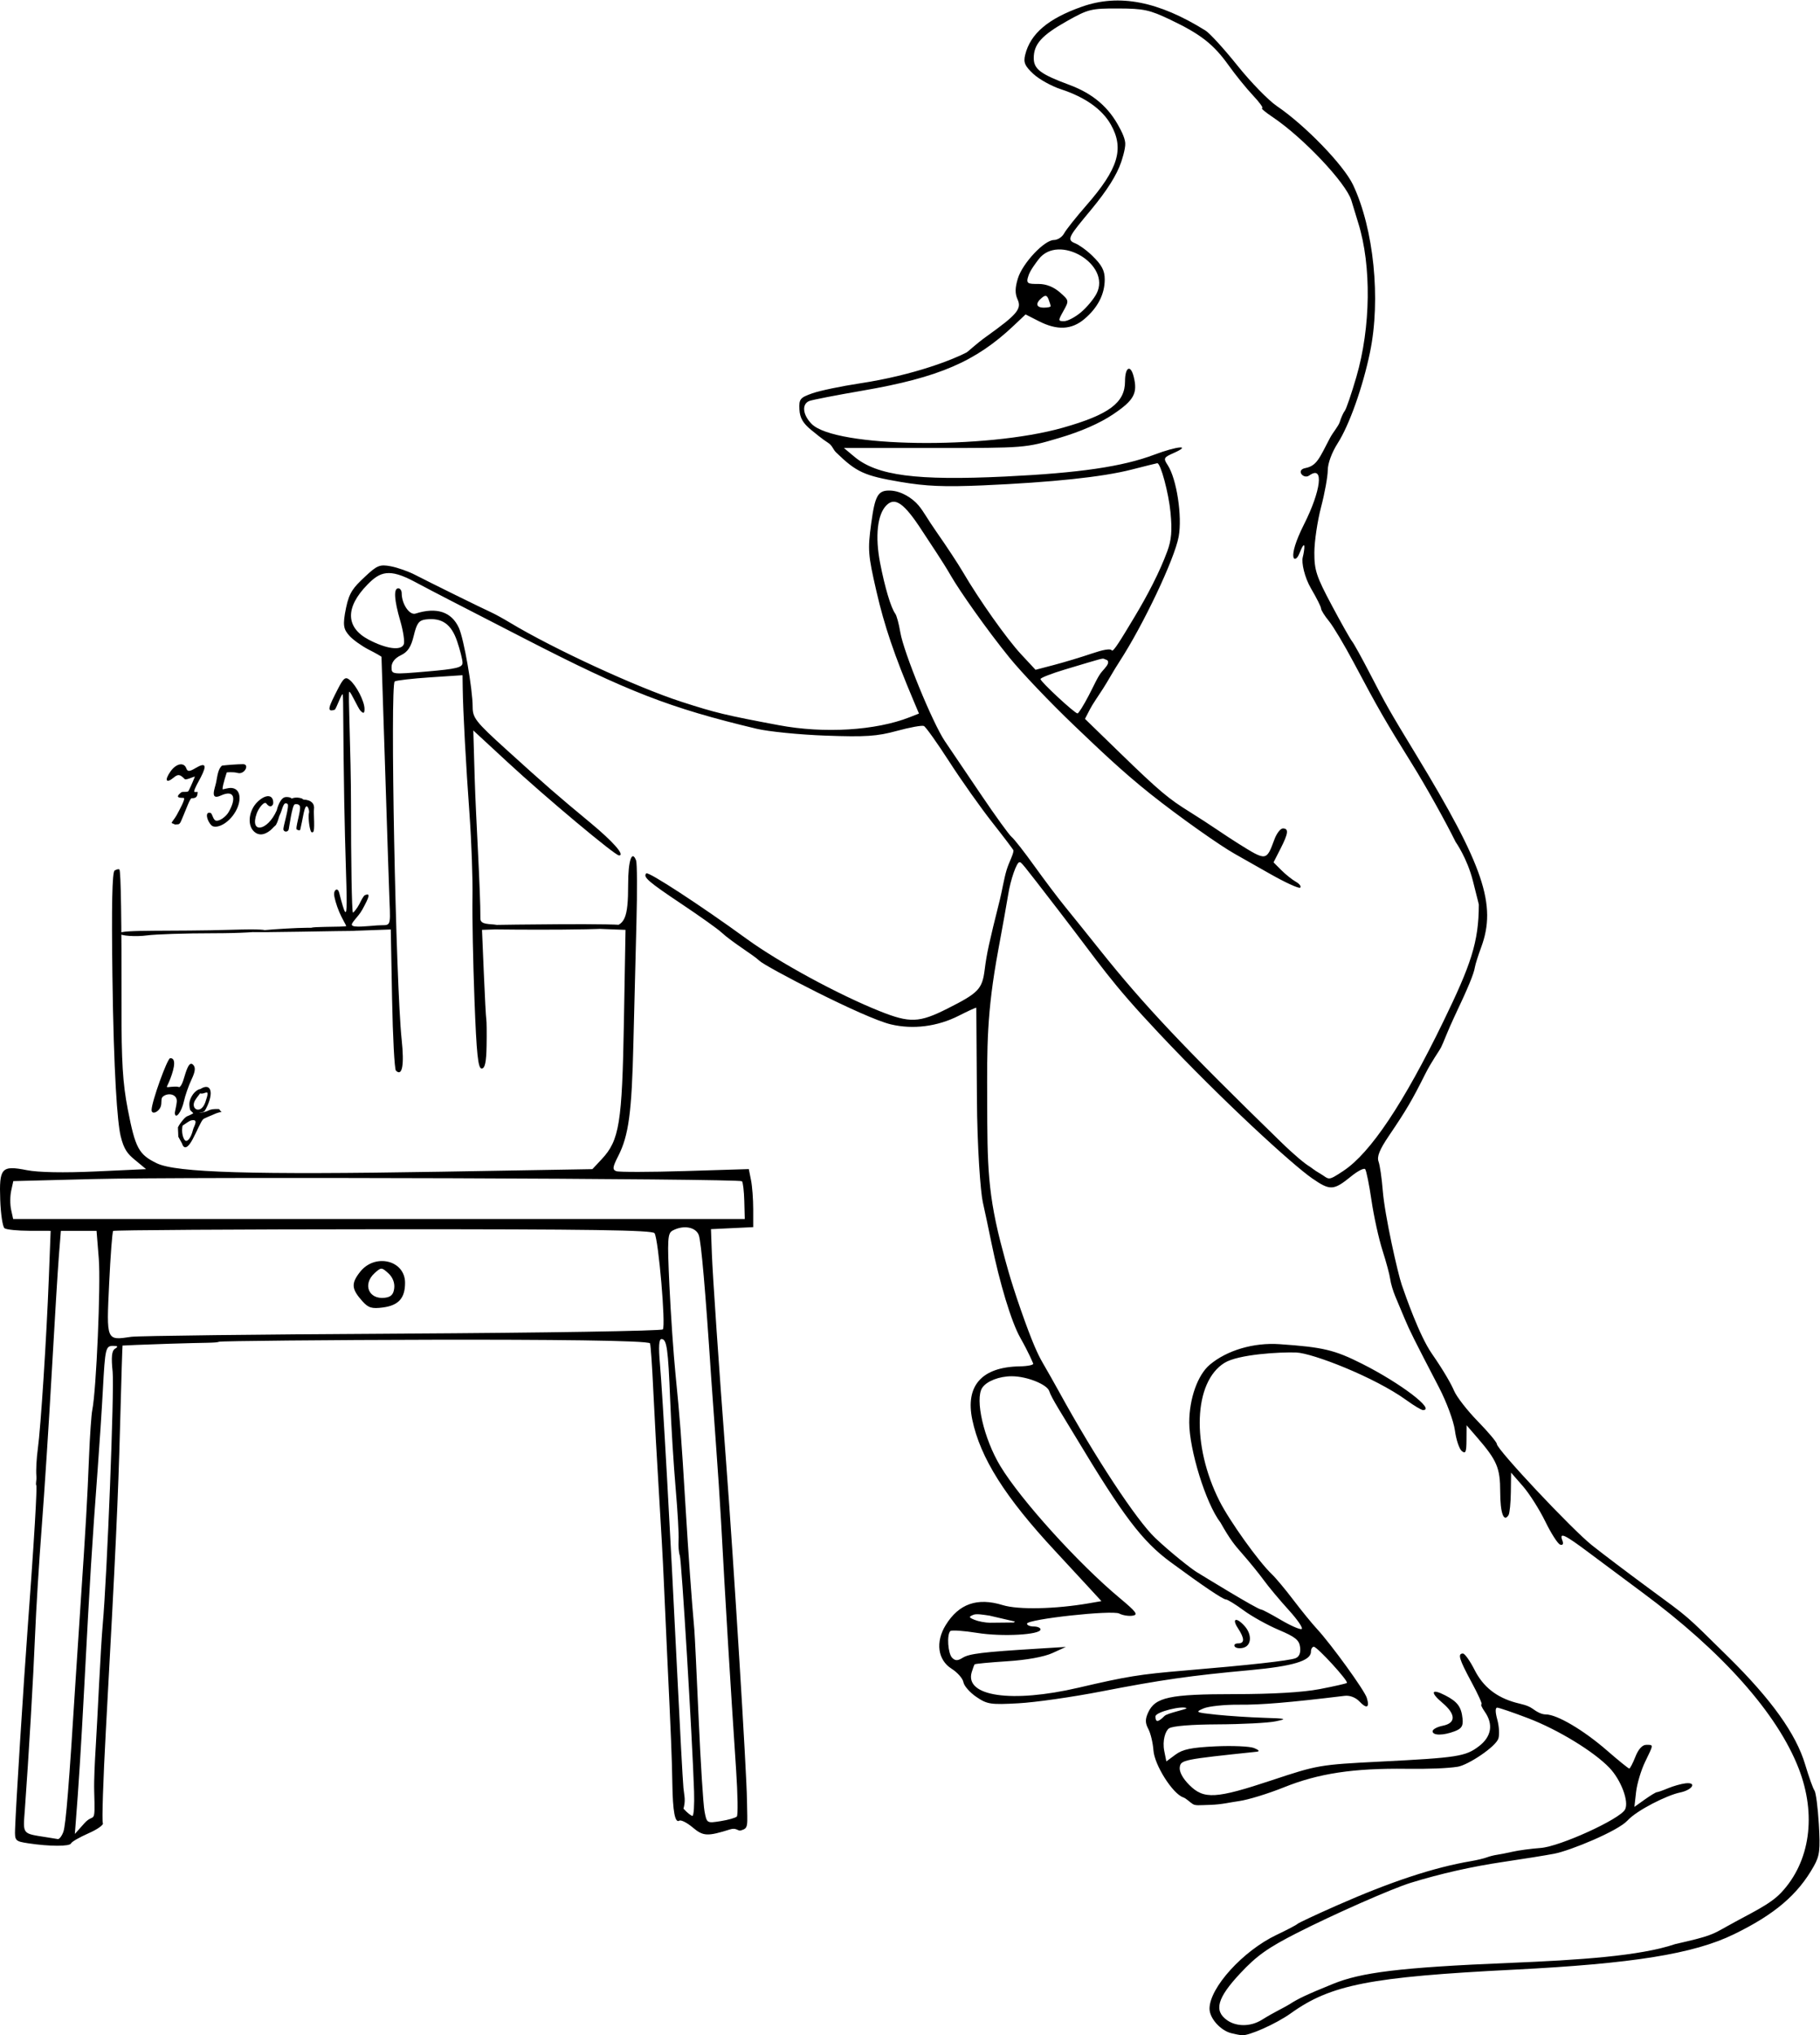 <?xml version="1.0" encoding="UTF-8" standalone="no"?>
<svg
   xmlns:dc="http://purl.org/dc/elements/1.1/"
   xmlns:cc="http://creativecommons.org/ns#"
   xmlns:rdf="http://www.w3.org/1999/02/22-rdf-syntax-ns#"
   xmlns:svg="http://www.w3.org/2000/svg"
   xmlns="http://www.w3.org/2000/svg"
   viewBox="0 0 574.207 641.836"
   height="641.836"
   width="574.207"
   xml:space="preserve"
   id="svg2"
   version="1.1"><defs
     id="defs6" /><g
     transform="matrix(1.333,0,0,-1.333,0,641.836)"
     id="g10"><g
       id="g12"><path
         id="path14"
         style="fill:#000000;fill-opacity:1;fill-rule:nonzero;stroke:none"
         d="m 291.473,0.49 c -2.59,0.625 -5.2,3.543 -5.2,5.809 0,4.957 7.907,13.668 15.825,17.441 2.515,1.195 4.754,2.371 4.976,2.609 0.219,0.235 4.36,2.176 9.199,4.313 12.946,5.711 23.04,9.043 32,10.566 1.321,0.223 2.938,0.61 3.598,0.86 0.66,0.25 1.742,0.523 2.402,0.613 0.661,0.086 2.344,0.422 3.743,0.738 1.398,0.321 4.386,0.719 6.64,0.887 4.547,0.336 18.735,6.801 19.961,9.09 0.988,1.844 -0.926,6.969 -3.679,9.855 -3.68,3.856 -12.192,9.051 -19.239,11.739 -3.617,1.378 -6.918,2.507 -7.336,2.507 -0.48,0 -0.472,-1.05 0.02,-2.828 0.43,-1.554 0.547,-3.562 0.262,-4.465 -0.629,-1.98 -7.211,-6.308 -9.641,-6.687 -2.426,-0.383 -6.899,-0.551 -12.09,-0.485 -12.578,0.165 -20.824,-1.082 -29.043,-4.386 -3.738,-1.504 -8.519,-2.969 -10.621,-3.254 -2.102,-0.285 -3.996,-0.805 -6.801,-0.891 -2.808,-0.086 -3.465,-0.215 -4.148,0.199 -0.688,0.415 -1.524,1.325 -2.27,1.582 -2.492,0.86 -6.785,7.633 -7.031,11.106 -0.129,1.777 -0.672,4.059 -1.211,5.066 -0.754,1.407 -0.766,2.301 -0.047,3.879 1.656,3.633 5.074,4.364 20.434,4.364 9,0 16.152,0.421 20.144,1.183 3.403,0.652 6.313,1.313 6.469,1.465 0.422,0.422 -7.016,8.551 -7.824,8.551 -0.379,0 -0.692,-0.531 -0.692,-1.18 0,-2.133 -4.253,-3.414 -14.402,-4.348 -14.047,-1.285 -20.984,-2.277 -35.199,-5.035 -6.82,-1.324 -15.641,-2.586 -19.598,-2.801 -6.625,-0.367 -7.426,-0.242 -10,1.512 -1.543,1.051 -2.914,2.617 -3.054,3.481 -0.141,0.863 -1.403,2.297 -2.801,3.183 -3.285,2.078 -3.856,6.328 -1.383,10.332 3.121,5.047 7.477,6.567 13.504,4.711 3.66,-1.125 12.406,-0.941 20.34,0.426 l 3.008,0.52 -3.684,4 c -2.024,2.199 -5.301,5.742 -7.285,7.875 -11.821,12.699 -17.699,22.015 -19.598,31.05 -1.683,8.035 2.246,12.457 11.219,12.614 1.906,0.035 3.348,0.332 3.199,0.664 -0.148,0.332 -0.969,2.402 -3.07,6.129 -2.102,3.726 -4.887,12.941 -6.824,22.468 -0.625,3.078 -1.54,7.399 -2.036,9.598 -0.519,2.32 -1.328,12.645 -1.394,24.812 -0.067,11.551 -0.141,21.188 -0.141,21.188 -0.222,-0.004 -2.105,-0.867 -4.183,-1.926 -5.02,-2.543 -10.786,-3.277 -16.032,-2.031 -6.472,1.531 -29.703,13.664 -31.121,15.047 -1.418,1.383 -6.297,4.238 -9.066,6.781 -0.879,0.809 -5.113,3.82 -9.406,6.688 -7.844,5.242 -9.137,6.367 -8.301,7.203 0.496,0.496 12.859,-7.567 23.808,-15.528 7.606,-5.527 21.641,-13.148 31.407,-17.05 7.16,-2.864 9.363,-2.782 16.047,0.586 7.398,3.726 8.242,4.609 8.832,9.234 0.488,3.851 0.984,6.121 3.605,16.598 0.492,1.98 0.969,4.914 1.559,6.89 0.59,1.977 1.648,3.738 1.648,4.703 0,0.141 -2.25,3.114 -5,6.606 -2.75,3.488 -7.34,9.969 -10.199,14.402 -2.859,4.434 -5.563,8.227 -6.004,8.43 -0.441,0.203 -3.32,-0.321 -6.398,-1.16 -4.704,-1.282 -7.399,-1.461 -16.84,-1.121 -6.184,0.222 -13.563,0.957 -16.399,1.636 -20.539,4.907 -30.496,8.774 -54.758,21.254 -19.175,9.867 -20.269,10.399 -26.218,13.559 -5.95,3.164 -8.106,2.328 -11.067,-0.696 -5.32,-5.425 -5.211,-10.168 0.297,-13.062 4.168,-2.191 7.68,-2.648 8.285,-1.078 0.243,0.633 -0.129,3.117 -0.828,5.515 -1.457,5.012 -1.621,7.723 -0.469,7.723 0.438,0 0.801,-0.523 0.801,-1.164 0,-2.539 1.848,-5.266 3.27,-4.816 5,1.589 8.508,0.437 10.258,-3.36 1.191,-2.59 3.261,-14.465 3.269,-18.722 0,-2.602 0.715,-3.508 7.871,-10 9.289,-8.426 12.168,-10.934 19.985,-17.399 5.41,-4.48 8.285,-7.754 6.773,-7.73 -0.969,0.019 -17.289,13.675 -26.352,22.054 l -8.125,7.512 0.332,-11.387 c 0.27,-9.179 1.391,-26.804 1.344,-33.105 -0.011,-1.547 2.258,-1.219 3.875,-1.508 0,0 30.485,0.496 30.731,-0.211 0.433,-1.265 -31.129,-0.859 -31.129,-0.859 l -3.094,-0.106 0.43,-10.199 c 0.234,-5.609 0.5,-10.562 0.59,-11 0.086,-0.441 0.117,-3.23 0.066,-6.203 -0.07,-3.949 -0.387,-5.398 -1.176,-5.398 -0.847,0 -1.207,3.441 -1.691,16.199 -0.336,8.91 -0.551,19.824 -0.473,24.258 0.078,4.429 -0.234,13.25 -0.695,19.597 -0.863,11.875 -1.539,24.371 -1.617,29.867 l -0.043,3.122 -7.649,-0.504 c -4.203,-0.278 -7.984,-0.711 -8.398,-0.969 -1.141,-0.703 0.238,-71.707 1.644,-84.77 0.645,-6.011 0.125,-8.789 -1.367,-7.297 -0.328,0.329 -0.738,7.977 -0.906,16.993 l -0.309,16.398 -7.707,-0.281 c -4.242,-0.153 -8.789,-0.039 -10.109,0.258 -1.859,0.418 -1.363,0.562 2.199,0.632 2.531,0.055 5.074,0.043 5.074,0.211 0,0.164 -1.011,1.782 -1.672,3.364 -0.66,1.578 -1.199,3.465 -1.199,4.195 0,1.086 0.883,1.566 1.199,0.328 2.711,-10.652 1.625,-2.508 1.2,21.555 -0.305,17.336 -0.172,24.344 -0.348,25.285 -0.137,0.758 -1.57,-3.461 -1.914,-3.57 -2.043,-0.649 -1.371,0.742 0.707,4.82 1.391,2.727 1.836,3.07 2.855,2.227 1.575,-1.309 3.5,-5.067 3.5,-6.84 0,-1.086 -0.214,-1.184 -0.96,-0.438 -0.528,0.528 -2.286,4.5 -2.637,4.5 -0.352,0 0.398,-13.98 0.398,-26.742 0,-12.758 0.18,-25.512 0.465,-25.512 0.16,0 1.004,1.016 1.52,2.028 0.382,0.75 0.957,1.961 1.336,2.109 1.289,0.512 1.089,-0.273 -0.641,-3.43 -0.945,-1.73 -2.828,-3.226 -2.43,-3.718 0.449,-0.559 3.395,-0.215 5.852,-0.024 3.211,0.246 3.312,-0.957 3.004,5.879 -0.149,3.293 -1.848,57.129 -1.891,57.652 -0.008,0.102 -1.367,0.875 -3.016,1.715 -1.652,0.844 -3.703,2.309 -4.558,3.254 -1.418,1.57 -1.664,2.504 -0.805,6.664 0.762,3.684 1.762,4.778 4.403,7.266 2.937,2.765 3.558,3.023 6.164,2.535 1.593,-0.301 4.179,-1.207 5.746,-2.02 3.476,-1.796 15.843,-7.89 18.05,-8.89 0.879,-0.399 2.86,-1.485 4.399,-2.414 10.273,-6.196 30.074,-15.328 40.609,-18.731 8.114,-2.621 10.387,-3.168 23.071,-5.547 10.707,-2.007 22.933,-1.261 30.937,1.887 l 2.215,0.871 -1.274,3.016 c -4.531,10.711 -6.921,17.746 -8.8,25.922 -1.981,8.625 -2.075,9.797 -1.242,15.953 0.902,6.73 1.601,7.953 4.484,7.863 2.582,-0.078 5.266,-1.758 6.746,-3.531 1.281,-1.539 1.961,-3.016 4.266,-6.301 2.304,-3.285 5.089,-7.512 6.187,-9.391 3.867,-6.613 10.434,-15.89 13.813,-19.515 l 3.41,-3.664 4.39,1.152 c 2.414,0.633 6.442,1.848 8.95,2.699 2.511,0.856 4.379,1.254 4.699,0.739 0.324,-0.516 2.156,2.546 5.328,7.816 3.176,5.27 6.035,10.789 7.812,15.625 1,2.711 1.18,4.891 0.766,9.199 -0.441,4.602 -2.332,11.645 -3.125,11.645 -0.101,0 -2.851,-0.68 -6.113,-1.516 -6.883,-1.758 -18.707,-3.008 -35.211,-3.73 -9.102,-0.395 -13.414,-0.211 -19.516,0.828 -8.535,1.453 -10.386,2.304 -15.203,6.988 -0.719,0.703 -0.859,1.609 -1.859,2.242 -1.395,0.883 -3.137,2.336 -4,3.039 -1.965,1.602 -2.699,2.875 -2.801,4.86 -0.125,2.461 0.137,2.789 3.062,3.824 1.758,0.621 6.801,1.676 11.2,2.344 13.129,1.988 22.425,5.8 25.336,7.343 0.32,0.172 2.242,2.024 4.664,3.754 7.265,5.196 8.39,6.532 7.375,8.762 -0.637,1.398 -0.618,2.738 0.07,4.981 1.102,3.589 6.258,9.082 8.527,9.082 0.864,0 1.946,0.699 2.403,1.55 0.457,0.856 2.816,3.825 5.242,6.602 7.594,8.68 9.043,13.43 5.844,19.125 -2.047,3.637 -6.094,6.512 -11.801,8.379 -2.258,0.738 -5.211,2.379 -6.567,3.644 -2.019,1.887 -2.367,2.7 -1.925,4.5 1.234,5.024 5.445,8.59 13.464,11.41 8.77,3.083 18.086,1.278 29.215,-5.66 1.016,-0.632 4.414,-4.355 7.551,-8.273 3.137,-3.918 7.344,-8.238 9.352,-9.602 6.711,-4.554 15.808,-13.961 18.023,-18.636 4.91,-10.375 6.606,-27.082 4.012,-39.586 -1.707,-8.246 -4.895,-17.219 -7.641,-21.524 -1.402,-2.191 -2.351,-4.769 -2.359,-6.398 -0.008,-1.504 -0.719,-5.43 -1.586,-8.731 -0.863,-3.3 -1.578,-8.129 -1.586,-10.734 -0.012,-4.172 0.473,-5.641 4.07,-12.398 2.246,-4.219 4.434,-8.098 4.864,-8.625 0.425,-0.524 2.32,-3.946 4.207,-7.598 3.847,-7.453 4.593,-8.762 10.953,-19.227 16,-26.324 19.101,-35.5 15.398,-45.519 -0.711,-1.922 -1.383,-4.039 -1.488,-4.699 -0.262,-1.641 -1.61,-4.891 -4.891,-11.809 -1.527,-3.223 -2.59,-6.164 -3.125,-7.191 -0.535,-1.028 -2.261,-3.34 -3.765,-6.344 -3.118,-6.223 -4.446,-8.481 -8.633,-14.66 -2.153,-3.184 -2.821,-4.848 -2.399,-6 0.321,-0.879 0.766,-3.938 0.993,-6.797 0.48,-6.102 3.605,-19.781 4.503,-22.383 0.899,-2.602 4.172,-12.016 7.098,-16.231 2.922,-4.218 4.668,-7.351 5.266,-8.785 0.597,-1.433 3.125,-4.691 5.613,-7.238 2.488,-2.551 4.523,-4.969 4.523,-5.383 0,-1.289 17.774,-20.203 22.536,-23.98 2.492,-1.981 8.433,-6.473 13.199,-9.981 10.25,-7.55 8.48,-6.027 18.988,-16.367 10.27,-10.109 16.098,-18.254 18.262,-25.527 0.875,-2.93 1.863,-5.684 2.195,-6.125 0.336,-0.438 0.801,-4.004 1.035,-7.918 0.364,-6.156 0.203,-7.512 -1.195,-10 -3.789,-6.75 -9.273,-11.414 -18.93,-16.106 -9.547,-4.636 -23.902,-6.941 -52.09,-8.363 -33.976,-1.715 -43.304,-3.539 -52.765,-10.328 -3.457,-2.477 -10,-5.391 -11.66,-5.191 -0.426,0.05 -1.496,0.265 -2.375,0.48 z m 7.265,3.223 c 2.864,1.804 4.992,2.703 6.735,3.804 1.742,1.098 3.488,2 10.054,4.66 6.571,2.661 15.485,3.879 41.946,4.961 16.152,0.664 30.672,1.606 39.031,4.446 8.363,1.906 8.617,2.164 12.277,4.215 5.774,3.23 10.078,5.074 12.793,7.957 6.856,7.289 8.418,18.386 4.141,29.386 -5.043,12.981 -18.067,27.621 -37.043,41.657 -3.738,2.765 -9.344,6.937 -12.453,9.273 -5.949,4.465 -7.231,5.059 -6.43,2.977 0.305,-0.797 0.113,-1.157 -0.516,-0.969 -0.55,0.164 -2.136,2.625 -3.523,5.469 -1.387,2.843 -3.777,6.609 -5.312,8.367 l -2.79,3.199 -0.058,-4.625 c -0.031,-2.547 -0.277,-4.984 -0.543,-5.414 -1.133,-1.836 -1.973,0.5 -1.977,5.488 -0.004,5.692 -0.746,7.434 -5.527,12.953 l -2.426,2.801 -0.023,-3.5 c -0.016,-2.875 -0.219,-3.336 -1.121,-2.586 -0.602,0.504 -1.332,2.688 -1.621,4.86 -0.289,2.183 -1.973,6.734 -3.77,10.187 -5.93,11.398 -6.937,13.414 -8.117,16.238 -0.641,1.539 -1.625,3.879 -2.184,5.2 -0.562,1.32 -1.121,3.199 -1.242,4.175 -0.121,0.977 -0.941,4.039 -1.828,6.801 -0.883,2.762 -2.055,8.082 -2.602,11.824 -0.546,3.739 -1.222,7.067 -1.496,7.391 -0.277,0.324 -1.746,-0.422 -3.269,-1.66 -4.219,-3.426 -4.996,-3.469 -9.274,-0.52 -4.609,3.172 -21.234,18.344 -36.316,34.383 -11.774,12.516 -13.328,15.547 -23.774,29.09 -8.992,11.66 -8.714,11.316 -9.199,11.316 -0.66,0 -2.097,-4.117 -2.652,-7.601 -0.281,-1.758 -1.344,-7.699 -2.363,-13.199 -2.766,-14.915 -2.653,-22.957 -2.614,-35.711 0.043,-14.86 0.004,-21.977 3.821,-35.891 0.48,-1.758 1.429,-5.719 4.117,-13.43 2.691,-7.707 4.039,-10.59 5.187,-12.57 1.153,-1.977 2.883,-5.039 3.848,-6.797 8.492,-15.473 18.387,-30.504 22.836,-34.695 3.902,-3.676 8.586,-7.305 9.703,-7.988 1.117,-0.688 14.504,-8.918 15.359,-8.918 0.262,0 2.336,-1.094 4.61,-2.434 2.269,-1.34 4.488,-2.316 4.93,-2.168 0.441,0.145 -0.918,2.156 -3.016,4.465 -2.102,2.308 -4.758,5.48 -5.899,7.047 -1.14,1.57 -3.472,4.433 -5.179,6.371 -1.703,1.933 -2.785,3.199 -5.094,7.293 -3.516,4.566 -7.402,17.34 -7.402,23.668 0,5.652 1.996,11.277 4.859,13.683 4.07,3.426 10.391,5.285 16.52,4.864 10.339,-0.711 13.015,-1.352 19.601,-4.676 9.055,-4.567 17.391,-10.914 14.34,-10.914 -0.375,0 -2.109,1.035 -3.855,2.301 -7.649,5.539 -22.313,11.171 -26.122,11.316 -3.812,0.141 -13.703,-0.414 -16.992,-2.445 -7.324,-4.528 -7.871,-19.457 -1.195,-32.684 2.398,-4.75 9.266,-14.348 12.367,-17.289 0.93,-0.879 3.234,-3.637 5.125,-6.129 1.891,-2.488 4.387,-5.551 5.543,-6.797 3.375,-3.64 11.25,-14.508 11.824,-16.328 0.746,-2.348 0.004,-2.723 -1.734,-0.879 -0.891,0.945 -2.277,1.477 -3.481,1.332 -13.085,-1.586 -19.808,-2.152 -25.003,-2.097 -3.411,0.031 -7.192,-0.364 -8.399,-0.875 -2.066,-0.883 -1.883,-0.973 3,-1.489 2.863,-0.301 7.902,-0.633 11.203,-0.734 5.442,-0.168 5.703,-0.246 2.797,-0.848 -1.758,-0.363 -7.969,-0.683 -13.797,-0.707 -5.875,-0.027 -10.511,-0.367 -11.379,-0.941 -0.863,-0.571 -1.625,-2.903 -1.129,-5.383 l 0.489,-2.438 2.175,1.61 c 1.692,1.254 3.786,1.683 9.458,1.949 4.007,0.188 8.117,0.008 9.136,-0.402 1.133,-0.453 1.383,-0.789 0.649,-0.867 -17.465,-1.832 -17.996,-1.938 -18.243,-3.672 -0.152,-1.055 0.7,-2.641 2.262,-4.2 3.449,-3.449 6.266,-3.285 19.594,1.145 10.734,3.57 11.289,3.664 25.48,4.383 18.465,0.933 20.293,1.219 23.481,3.648 2.953,2.254 3.453,5.184 1.379,8.145 -0.684,0.976 -1.035,1.777 -0.781,1.777 0.257,0 -0.805,2.348 -2.356,5.219 -2.945,5.457 -3.34,6.781 -2.031,6.781 0.433,0 1.676,-1.754 2.762,-3.898 2.003,-3.953 5.125,-6.434 9.675,-7.703 1.309,-0.364 2.832,-0.586 3.985,-1.415 1.148,-0.828 2.179,-1.386 3.175,-1.386 2.657,0 8.922,-3.692 14.504,-8.547 2.692,-2.34 5.055,-4.254 5.254,-4.254 0.2,0 0.856,1.262 1.461,2.801 0.692,1.769 1.633,2.801 2.547,2.801 1.789,0 1.805,0.226 -0.266,-4.051 -0.945,-1.953 -1.898,-5.141 -2.121,-7.09 l -0.402,-3.539 2.445,1.742 c 1.344,0.953 2.633,1.738 2.868,1.738 0.234,0 1.437,0.422 2.675,0.942 1.239,0.515 3.086,1.035 4.106,1.152 2.793,0.328 1.668,-1.562 -1.293,-2.168 -3.035,-0.621 -10.192,-4.172 -12.449,-6.644 -2.254,-2.469 -13.489,-7.098 -17.313,-7.836 -1.98,-0.379 -7.379,-1.25 -12,-1.93 -7.5,-1.106 -14.898,-2.773 -22,-4.961 -4.437,-1.367 -18.328,-7.492 -26.945,-11.883 -6.891,-3.512 -9.488,-5.359 -13.399,-9.543 -5.437,-5.808 -6.277,-8.844 -3.078,-11.086 2.09,-1.461 5.422,-1.652 8.289,0.153 z m 40.336,68.222 c 0,0.453 1.078,1.039 2.399,1.301 3.168,0.633 3.129,2.727 -0.102,5.441 -2.969,2.5 -2.598,3.45 0.684,1.75 2.914,-1.503 3.816,-2.714 4.105,-5.507 0.18,-1.743 -0.211,-2.364 -1.883,-3 -2.722,-1.035 -5.203,-1.028 -5.203,0.015 z m -63.449,3.621 c 0.68,0.68 5.406,1.61 5.195,1.817 -0.711,0.711 -7.347,-0.821 -7.347,-1.942 0,-1.445 0.621,-1.41 2.152,0.125 z m -20.371,6.68 c 11.508,2.684 14.476,3.164 25.074,4.055 15.395,1.293 24.77,2.332 26.281,2.914 0.891,0.34 1.266,1.222 1.106,2.594 -0.199,1.699 -1.113,2.445 -5.043,4.105 -2.641,1.117 -6.383,3.195 -8.32,4.621 -1.934,1.426 -3.829,2.59 -4.207,2.59 -0.688,0 -5.543,3.273 -13.098,8.836 -6.695,4.922 -11.203,10.863 -22.438,29.566 -3.039,5.059 -5.8,9.321 -6.269,10.875 -0.469,1.555 -5.219,3.524 -8.895,3.524 -2.953,0 -5.918,-1.156 -6.961,-2.719 -1.789,-2.684 0.36,-12.035 4.258,-18.5 4.813,-7.988 18.442,-23.051 28.258,-31.238 3.98,-3.317 4.461,-3.981 3.043,-4.192 -0.93,-0.136 -2.336,0.09 -3.129,0.508 -1.672,0.883 -21.84,-1.332 -21.84,-2.394 0,-0.368 0.719,-0.664 1.598,-0.664 0.879,0 1.601,-0.309 1.601,-0.692 0,-1.277 -9.093,-1.777 -15.003,-0.824 -3.211,0.519 -6.071,0.711 -6.352,0.43 -0.871,-0.875 -0.563,-5.317 0.441,-6.321 0.739,-0.738 1.301,-0.734 2.496,0.008 1.536,0.961 4.754,1.352 17.618,2.145 l 6.8,0.418 -3.199,-1.457 c -1.972,-0.895 -6.082,-1.641 -10.687,-1.934 -4.117,-0.266 -7.586,-0.59 -7.703,-0.727 -0.118,-0.136 -0.43,-0.964 -0.696,-1.847 -1.722,-5.735 9.465,-7.364 25.266,-3.68 z m 36.973,9.758 c -0.247,0.398 0.113,0.723 0.796,0.723 1.598,0 1.582,1.144 -0.043,3.628 -1.5,2.293 -0.375,2.657 1.567,0.508 1.828,-2.015 1.687,-4.656 -0.274,-5.168 -0.878,-0.23 -1.8,-0.093 -2.046,0.309 z m -61.821,7.496 c -1.179,-0.48 -1.152,-0.621 0.266,-1.203 0.879,-0.363 2.5,-0.668 3.601,-0.684 l 6.86,0.071 -6.949,1.613 c -1.422,0.199 -3.043,0.504 -3.778,0.203 z m 10.067,-1.422 c 0.468,0.645 -0.332,-1.308 -1.102,-1.512 -0.769,-0.199 0.426,1.618 1.965,1.618 1.543,0 -3.18,-3.297 -0.863,-0.106 z m 77.511,106.453 c 6.395,4.242 14.246,15.985 23.676,35.406 6.426,13.239 8.348,18.641 8.348,27.59 0,0 -0.02,0.18 -1.399,5.598 -1.379,5.418 -4.086,9.203 -4.086,9.203 -2.503,5.059 -7.132,13.34 -10.285,18.399 -6.402,10.277 -8.011,13.074 -13.816,24 -2.219,4.179 -4.871,8.617 -5.895,9.863 -1.019,1.242 -1.855,2.578 -1.855,2.965 0,0.386 -1.055,2.488 -2.34,4.672 -1.59,2.699 -2.32,6.171 -1.996,7.437 0.43,1.664 0.871,5.086 -0.859,0.766 -0.95,-2.368 -3.106,-1.446 1.195,7.097 3.906,7.754 4.848,14.09 1.199,11.489 -1.363,-0.973 -3.238,1.304 -0.93,1.754 2.754,0.535 3.332,2.351 5.868,7.167 0.668,1.27 1.992,2.758 2.3,3.766 0.309,1.004 0.84,2.184 1.188,2.625 0.344,0.438 1.574,4.039 2.73,8 3.418,11.707 3.602,26.344 0.457,36.399 -0.343,1.101 -1.078,3.507 -1.629,5.347 -1.238,4.129 -11.449,14.926 -18.695,19.774 -1.711,1.144 -2.808,2.078 -2.437,2.078 0.371,0 -0.598,1.351 -2.153,3 -1.554,1.652 -4.148,4.847 -5.757,7.101 -3.583,5.012 -6.602,7.379 -13.805,10.813 -4.899,2.34 -6.317,2.644 -12.336,2.664 -6.406,0.023 -7.109,-0.152 -12.168,-3 -5.953,-3.348 -7.832,-5.445 -7.832,-8.738 0,-2.598 1.613,-3.813 8.402,-6.325 5.645,-2.089 9.438,-5.347 11.965,-10.273 0,0 1.18,-2.039 1.289,-3.488 0.106,-1.453 -0.98,-4.555 -0.98,-4.555 -1.024,-3.02 -3.328,-6.676 -7.059,-11.18 -5.23,-6.316 -6.027,-7.152 -3.746,-8.019 0.5,-0.192 2.316,-1.301 3.953,-2.891 2.297,-2.23 2.977,-3.519 2.977,-5.64 0,-3.485 -1.66,-6.704 -4.832,-9.372 -3.028,-2.546 -6.434,-2.707 -10.766,-0.496 l -3.137,1.598 -2.832,-2.676 c -8.988,-8.492 -17.75,-12.258 -35.738,-15.351 -6.219,-1.071 -11.887,-2.172 -12.602,-2.446 -1.859,-0.715 -1.593,-3.297 0.559,-5.453 5.563,-5.558 41.117,-6.078 59.465,-0.867 10.914,3.098 14.683,5.91 14.683,10.945 0,3.391 1.301,4.11 2.051,1.133 0.989,-3.941 0.082,-5.594 -4.894,-8.93 -3.16,-2.121 -7.598,-4.062 -12.797,-5.597 -7.945,-2.352 -8.004,-2.356 -29.426,-2.356 h -21.465 l 2.492,-2.082 c 5.34,-4.457 14.661,-5.675 35.637,-4.672 17.621,0.848 27.797,2.336 35.328,5.172 5.489,2.067 9.012,2.352 4.531,0.367 -2.316,-1.023 -2.41,-1.218 -1.355,-2.832 2.121,-3.234 3.484,-12.132 2.594,-16.937 -0.977,-5.301 -8.344,-20.836 -14.008,-29.551 -1.481,-2.277 -2.688,-4.527 -3.895,-6.402 -1.207,-1.879 -2.441,-3.606 -3.089,-4.863 l -1.18,-2.282 8.191,-7.961 c 9.555,-9.281 11.621,-10.949 16.61,-14.05 4.988,-3.106 8.179,-5.426 11.539,-7.52 6.621,-4.129 6.59,-4.129 8.496,1.012 0.527,1.429 1.43,2.601 2,2.601 1.441,0 1.305,-1.144 -0.582,-4.843 l -1.625,-3.184 1.851,-1.852 c 1.016,-1.015 2.555,-2.242 3.414,-2.726 0.864,-0.481 1.336,-1.11 1.051,-1.395 -0.285,-0.285 -3.523,1.192 -7.195,3.282 -3.672,2.089 -7.395,4.199 -8.274,4.687 -3.367,1.871 -13.039,8.668 -19.953,14.164 -6.914,5.496 -12.593,10.988 -18.132,16.266 -5.536,5.281 -12.403,12.48 -15.258,16 -5.461,6.73 -11.852,15.867 -13.871,19.379 -2.02,3.511 -4.805,7.55 -6.786,10.605 -4.242,6.547 -6.421,8.11 -8.468,6.063 -2.149,-2.149 -2.719,-7.325 -1.5,-13.629 1.125,-5.817 2.566,-10.629 3.593,-12.016 0.325,-0.441 0.86,-2.406 1.184,-4.371 0.781,-4.734 7.648,-21.5 10.57,-25.812 1.274,-1.879 5.114,-7.559 8.536,-12.618 3.417,-5.058 6.683,-9.57 7.253,-10.019 0.575,-0.449 2.981,-3.524 5.352,-6.828 2.371,-3.305 5.621,-7.614 7.223,-9.578 1.601,-1.965 5.359,-6.633 8.347,-10.375 10.383,-13 19.793,-22.973 42.754,-45.317 3.324,-3.234 5.758,-5.223 6.875,-5.883 0.395,-0.234 1.012,-0.816 2.375,-1.601 2.356,-1.356 1.656,-2.024 5.617,0.605 z m -60.312,112.41 c 1.211,2.317 2.199,4.618 3.129,5.672 0.933,1.055 1.472,1.68 1.472,2.188 0,0.629 -0.433,0.57 -0.878,0.797 -0.45,0.222 -0.137,0.281 -9.321,-2.469 -3.191,-0.953 -5.804,-1.977 -5.808,-2.27 -0.004,-0.613 8.101,-8.132 8.765,-8.129 0.242,0 1.43,1.895 2.641,4.211 z m -148.199,7.77 c 0,0.73 -0.582,3.039 -1.293,5.129 -1.379,4.047 -3.594,5.582 -7.399,5.125 -1.625,-0.195 -2.14,-0.891 -2.847,-3.832 -0.641,-2.68 -1.418,-3.86 -3.063,-4.645 -1.41,-0.672 -2.199,-1.676 -2.199,-2.804 0,-1.743 0.062,-1.75 8.402,-1.032 7.008,0.606 8.399,0.946 8.399,2.059 z m 146.367,82.91 c 1.371,1.152 3.031,3.141 3.691,4.418 3.567,6.902 -9.019,14.352 -13.715,8.117 -0.593,-0.785 -1.902,-2.484 -2.336,-3.695 -0.765,-2.125 -0.23,-2.133 2.391,-2.133 1.734,0 3.52,-0.707 4.957,-1.961 2.215,-1.933 2.227,-1.988 0.883,-4.398 -1.309,-2.34 -1.301,-2.442 0.137,-2.442 0.828,0 2.621,0.942 3.992,2.094 z m -7.168,1.441 c 0,0.184 -0.223,0.915 -0.492,1.622 -0.383,0.992 -0.746,1.078 -1.602,0.367 -1.582,-1.313 -1.367,-2.324 0.496,-2.324 0.879,0 1.598,0.152 1.598,0.335 z M 6.672,45.431 c -3.055,0.465 -3.195,0.614 -3.106,3.286 0.192,5.691 1.95,33.675 3.067,48.8 2.262,30.547 1.992,32.493 1.992,32.493 -0.293,0.539 0.098,1.128 -0.02,2.398 -0.113,1.269 0.043,4.109 0.344,6.309 0.696,5.062 2.063,26.253 2.614,40.601 l 0.425,11 -5.058,0.012 c -2.782,0.004 -5.418,0.277 -5.856,0.597 -0.441,0.325 -0.898,3.329 -1.019,6.676 -0.274,7.625 0.285,8.25 6.3,7.067 2.711,-0.535 8.762,-0.649 16.266,-0.305 l 11.953,0.547 -2.75,2.281 c -1.515,1.254 -2.492,2.289 -3.269,5.543 -0.782,3.25 -1.641,14.813 -1.946,37.734 -0.226,16.801 -0.062,24.723 0.52,25.082 0.469,0.29 0.976,0.399 1.129,0.247 0.359,-0.364 0.539,-12.168 0.5,-32.598 -0.024,-12.813 0.297,-17.992 1.48,-24.113 1.789,-9.223 2.586,-10.707 6.867,-12.786 4.579,-2.218 22.469,-2.753 67.137,-2 l 35.969,0.61 2.223,2.379 c 4.16,4.453 4.812,8.484 5.234,32.426 l 0.383,21.8 -3.488,0.133 -3.489,0.137 3.039,0.316 c 3.801,0.395 4.559,2.094 4.559,10.219 0,5.563 0.887,8.211 1.879,5.621 0.246,-0.641 0.285,-7.207 0.086,-14.594 -0.199,-7.386 -0.524,-20.273 -0.723,-28.632 -0.387,-16.442 -1.113,-21.848 -3.594,-26.711 -1.332,-2.606 -1.41,-3.211 -0.461,-3.575 0.629,-0.238 7.942,-0.226 16.258,0.028 l 15.113,0.465 0.52,-2.606 c 0.289,-1.43 0.523,-4.519 0.523,-6.863 v -4.262 l -10,-0.476 0.204,-5.602 c 0.195,-5.359 1.586,-25.711 3.386,-49.598 1.805,-23.914 4.844,-73.144 4.93,-79.828 0.082,-6.359 0.441,-6.664 -1.477,-7.23 -0.656,-0.192 -1.023,0.726 -2.492,0.265 -5.406,-1.695 -6.383,-1.648 -8.875,0.45 -1.344,1.132 -2.773,1.855 -3.176,1.605 -1.015,-0.629 -1.543,2.172 -1.64,8.738 -0.082,5.571 -0.317,11.371 -1.262,31.2 -0.273,5.718 -0.621,13.46 -0.781,17.199 -0.156,3.742 -0.664,12.922 -1.129,20.402 -0.465,7.481 -1.063,18.277 -1.328,24 -0.262,5.719 -0.613,10.836 -0.781,11.367 -0.457,1.457 -101.168,0.731 -101.973,0.399 -0.805,-0.328 -3.18,-0.188 -11.805,-0.477 -6.051,-0.203 -11.035,-0.398 -11.074,-0.43 -0.043,-0.035 -0.301,-8.429 -0.574,-18.66 -0.492,-18.105 -0.992,-28.84 -3.379,-72.492 -0.633,-11.601 -0.953,-21.422 -0.707,-21.82 0.25,-0.399 -1.285,-1.488 -3.41,-2.418 -2.121,-0.934 -3.977,-2.004 -4.125,-2.383 -0.289,-0.75 -5.098,-0.738 -10.133,0.027 z m 8.316,2.684 c 0.59,1.566 1.371,11.277 2.922,36.203 0.219,3.52 0.75,11.617 1.18,18 1.183,17.563 1.59,24.598 1.984,34.531 0.199,4.989 0.543,9.969 0.766,11.067 0.953,4.66 2.031,29.73 1.543,35.801 l -0.531,6.601 H 14.41 l -0.465,-5.801 C 13.688,181.326 12.934,168.998 12.266,157.115 11.598,145.236 10.523,128.677 9.883,120.318 9.238,111.959 8.527,100.435 8.301,94.717 7.91,84.967 6.773,65.541 5.875,53.33 5.441,47.435 5.168,47.779 11.074,46.849 c 1.098,-0.172 2.278,-0.363 2.617,-0.422 0.34,-0.062 0.926,0.7 1.297,1.688 z m 7.309,9.613 c -0.078,2.742 0.168,7.328 0.344,10.188 0.175,2.859 0.539,9.699 0.812,15.199 0.274,5.5 0.656,11.801 0.856,14 1.039,11.48 2.773,55.684 2.351,59.836 -0.363,3.539 -0.215,4.984 0.559,5.473 0.793,0.503 0.699,0.671 -0.371,0.679 -1.852,0.016 -1.965,-0.449 -2.5,-10.386 -0.246,-4.622 -0.801,-13.079 -1.231,-18.801 -1.367,-18.301 -1.773,-24.871 -3.203,-52 C 19.18,67.998 18.598,58.818 17.898,49.978 l -0.183,-2.34 2.277,2.551 c 2.321,2.598 2.551,-0.933 2.305,7.539 z M 174.398,51.76 c 0.29,0.304 0.211,5.238 -0.168,10.957 -1.347,20.144 -2.554,40.062 -3.562,58.8 -0.227,4.18 -0.785,12.641 -1.246,18.801 -0.457,6.16 -0.961,13.18 -1.121,15.598 -1.328,20.254 -2.344,31.883 -2.914,33.402 -0.719,1.918 -3.641,2.43 -6.172,1.074 -1.215,-0.648 -1.293,-1.937 -0.777,-13 0.316,-6.75 0.964,-16.191 1.441,-20.98 1.078,-10.824 1.34,-14.305 2.371,-31.297 0.715,-11.77 1.441,-21.934 2.09,-29.199 0.098,-1.098 0.555,-10.551 1.019,-21 0.461,-10.453 1.086,-20.301 1.383,-21.887 0.539,-2.871 0.555,-2.879 3.836,-2.355 1.813,0.289 3.531,0.777 3.82,1.086 z m -10.125,5.957 c -0.414,12.636 -2.953,54.671 -3.375,55.8 -0.246,0.66 -0.375,2.297 -0.289,3.637 0.086,1.34 -0.226,6.856 -0.695,12.258 -0.469,5.402 -1.051,14.746 -1.289,20.762 -0.492,12.332 -0.805,14.543 -2.062,14.543 -0.606,0 -0.719,-1.813 -0.372,-5.801 0.637,-7.239 2.497,-40.524 4.063,-72.598 0.652,-13.422 1.332,-25.93 1.504,-27.801 0.187,-2.007 0.64,-2.929 -0.129,-5.382 -0.137,-0.434 -0.555,1.261 0.242,0.382 0.797,-0.879 1.707,-1.601 2.02,-1.601 0.312,0 0.484,2.609 0.382,5.801 z m -69.23,108.285 c 33.645,0.187 61.473,0.636 61.836,1 0.738,0.738 -1.02,21.242 -1.953,22.75 -0.457,0.742 -15.399,0.961 -64.184,0.941 -34.972,-0.016 -63.754,-0.195 -63.961,-0.402 -0.203,-0.203 -0.633,-5.828 -0.949,-12.496 -0.644,-13.594 -0.715,-13.43 5.242,-12.547 1.539,0.23 30.324,0.57 63.969,0.754 z m -9.25,7.64 c -2.613,2.914 -2.723,4.211 -0.586,6.942 3.527,4.508 10.664,2.797 10.664,-2.559 0,-3.633 -1.531,-5.344 -5.226,-5.836 -2.625,-0.347 -3.461,-0.097 -4.852,1.453 z m 7.516,3.118 c 0.148,1.269 -0.379,2.601 -1.399,3.523 -1.582,1.43 -1.691,1.434 -3.238,0.035 -2.91,-2.637 -1.418,-6.281 2.394,-5.836 1.477,0.172 2.071,0.774 2.243,2.278 z m 82.851,20.605 c -0.062,2.336 -0.308,4.441 -0.547,4.68 -0.644,0.64 -131.519,1.09 -153.504,0.523 l -18.961,-0.488 -0.5,-2.281 c -0.277,-1.254 -0.285,-3.274 -0.019,-4.481 l 0.484,-2.203 h 173.16 z M 42.203,212.584 c 0,1.363 -0.273,2.597 0.238,2.484 0.129,-0.027 1.004,1.113 0.84,0.477 -0.5,-1.926 0.133,-3.575 0.574,-3.879 0.485,-0.336 1.34,0.554 1.829,2.578 0.191,0.808 1.539,2.707 -0.567,2.16 -0.722,-0.277 -3.023,-2.117 -3.023,-1.738 0,0.379 1.511,2.484 2.164,2.738 0.73,0.277 1.488,0.711 1.488,0.711 -0.039,0.148 -0.726,0.664 -0.769,0.875 -0.118,0.586 -0.352,1.504 0.128,2.613 0.684,1.59 1.766,2.164 2.172,2.231 1.68,0.273 -0.98,-1.844 -1.359,-3.215 -0.484,-1.754 1.73,-2.606 2.68,0.125 1.304,3.766 -0.055,1.687 -1.223,2.094 -0.937,0.332 -0.586,0.64 0.082,1.054 2.508,1.547 3.25,-0.898 1.301,-4.668 -0.406,-0.785 -0.516,-0.781 -1.469,-0.937 -0.676,-0.11 1.055,-0.039 2.082,0.512 0.879,0.468 2.496,0.316 2.496,0.316 0.774,-1.285 1.188,-0.063 -1.644,-1.406 -0.399,-0.188 -1.856,-0.735 -2.137,-0.992 -0.555,-0.524 -1.465,-2.836 -2.512,-4.774 -1.883,-3.484 -2.472,-1 -2.472,-1 z m -0.82,5.484 c -0.047,0.359 0.379,1.793 0.457,2.781 0.156,1.918 -2.238,2.227 -3.36,1.153 -0.445,-0.426 -0.136,-1.461 -0.441,-2.285 -0.504,-1.372 -2.172,-1.985 -2.16,-0.801 0.012,1.957 3.726,12.215 4.394,12.246 1.829,0.082 0.582,-3.586 -0.238,-5.539 -0.746,-1.774 -1.015,-1.281 1.238,-1.192 1.391,0.059 1,-0.343 1.391,0.059 0.566,0.578 0.922,2.16 1.262,3.184 0.66,2 1.164,2.546 1.785,1.925 0.621,-0.621 0.512,-1.605 -0.379,-3.476 -0.687,-1.438 -1.5,-3.778 -1.812,-5.199 -0.532,-2.422 -1.938,-4.297 -2.137,-2.856 z m -13.047,42.633 c 0,0.934 12.625,0.402 26.738,0.844 12.778,0.394 8.324,-0.828 -4.558,-0.828 -6.61,0 -13.692,-0.231 -15.731,-0.508 -2.535,-0.348 -6.449,-0.129 -6.449,0.492 z m 31.168,0.328 c 0.832,0.461 15.672,1.387 15.672,0.801 0,-0.352 11.269,-0.586 9.179,-0.551 -2.089,0.035 -25.257,-0.477 -24.851,-0.25 z m 67.969,1.289 -5.989,-0.144 5.801,0.175 c 1.32,0.039 3.129,0.395 3.789,-0.031 1.067,-0.691 1.067,-0.766 0,-0.695 -0.66,0.047 -2.281,0.359 -3.601,0.695 z m -67.442,22.559 c -1.586,1.586 -1.101,5.027 0.981,6.984 1.949,1.828 3.66,1.688 3.66,-0.301 0,-0.586 -0.68,-1.418 -1.625,-0.152 -0.488,0.648 -1.813,-1.039 -2.285,-2.34 -1.754,-4.863 2.531,-4.269 4.738,0.727 0,0 0.535,2.425 1.715,3.031 0.488,0.25 1.719,0.066 1.789,-0.254 1.043,0.453 2.074,0.129 2.074,0.129 0.258,-0.051 0.356,-0.051 0.738,-0.359 1.883,-0.071 2.684,-1.012 2.497,-2.278 -0.133,-0.89 0.308,-5.242 -0.239,-5.422 -0.172,-0.054 -0.375,-0.132 -0.519,0.243 -0.418,1.066 -0.641,3.656 -0.414,4.367 0.125,0.379 -0.289,1.855 -0.735,1.402 -0.461,-0.473 -0.765,-3.027 -1.32,-5.328 -0.129,-0.539 -0.57,-0.117 -0.773,-0.113 -0.637,0.015 1.031,4.625 0.656,5.582 -0.219,0.547 -1,0.511 -1.227,0.414 -0.609,-0.262 -1.312,-5.524 -1.414,-5.934 -0.18,-0.707 -1.258,-0.668 -1.258,0.106 0,0.75 1.5,5.554 0.985,5.929 -1.028,0.754 -1.188,-1.336 -1.785,-2.492 -0.391,-0.762 -0.297,-1.262 -0.973,-2.504 -0.91,-0.769 -0.879,-1.023 -1.848,-1.633 -1.043,-0.656 -2.261,-0.957 -3.418,0.196 z m -9.988,1.371 c -1.121,1.121 -1.605,3.367 -0.211,2.926 0.445,-0.141 0.57,-1.653 1.285,-1.813 0.903,-0.199 2.414,1.039 2.949,1.945 1.887,3.196 1.528,5.504 -1.793,3.993 -2.734,-1.243 -1.378,1.73 -1.101,3.183 0.273,1.406 0.449,3.18 1.394,3.899 1.289,0.152 3.727,0.336 4.957,0.336 1.614,0 0.379,-2.536 -1.273,-2.079 -1.07,0.301 -2.574,0.129 -2.574,0.129 0,0 -1.004,-2.957 -1.004,-3.941 0,-0.219 1.277,0.387 2.269,0.246 2.426,-0.344 2.227,-3.91 0.106,-6.605 -1.918,-2.438 -4.246,-2.977 -5.004,-2.219 z m 23.816,-1.25 c 0,0.523 -1.058,1.762 -0.535,1.937 0.582,0.192 0.828,1.664 0.93,0.051 0.098,-1.555 0.125,-1.957 -0.395,-1.988 z m -33.187,1.773 c -0.227,0.098 0.66,0.985 1.141,1.883 0.632,1.184 2.261,4.07 1.628,4.082 -0.839,0.016 -2.179,-0.004 -0.574,1.293 0.36,0.289 1.551,-0.055 1.766,0.367 0.715,1.395 1.301,2.906 1.48,3.336 0.106,0.258 -2.054,-0.89 -2.402,-0.539 -1.133,1.156 -1.566,1.215 -2.617,0.34 -1.778,-1.473 -2.215,-0.648 -0.758,1.434 1.355,1.933 3.203,2.3 3.766,0.75 0.285,-0.79 0.734,-0.782 2.144,0.054 2.418,1.434 2.793,0.774 1.254,-2.203 -0.52,-1 -1.512,-2.637 -1.539,-3.32 -0.012,-0.258 0.859,-0.008 0.832,-0.153 -0.113,-0.628 0.023,-1.468 -1.438,-1.441 -0.39,0.004 -1.285,-2.578 -1.882,-3.937 -0.602,-1.36 -0.774,-2.235 -1.399,-2.235 -0.625,0 -0.472,-0.109 -0.699,-0.012 z m 2.113,12.078 0.574,0.356 z m 152.57,79.34 -0.105,0.641 z" /></g></g></svg>